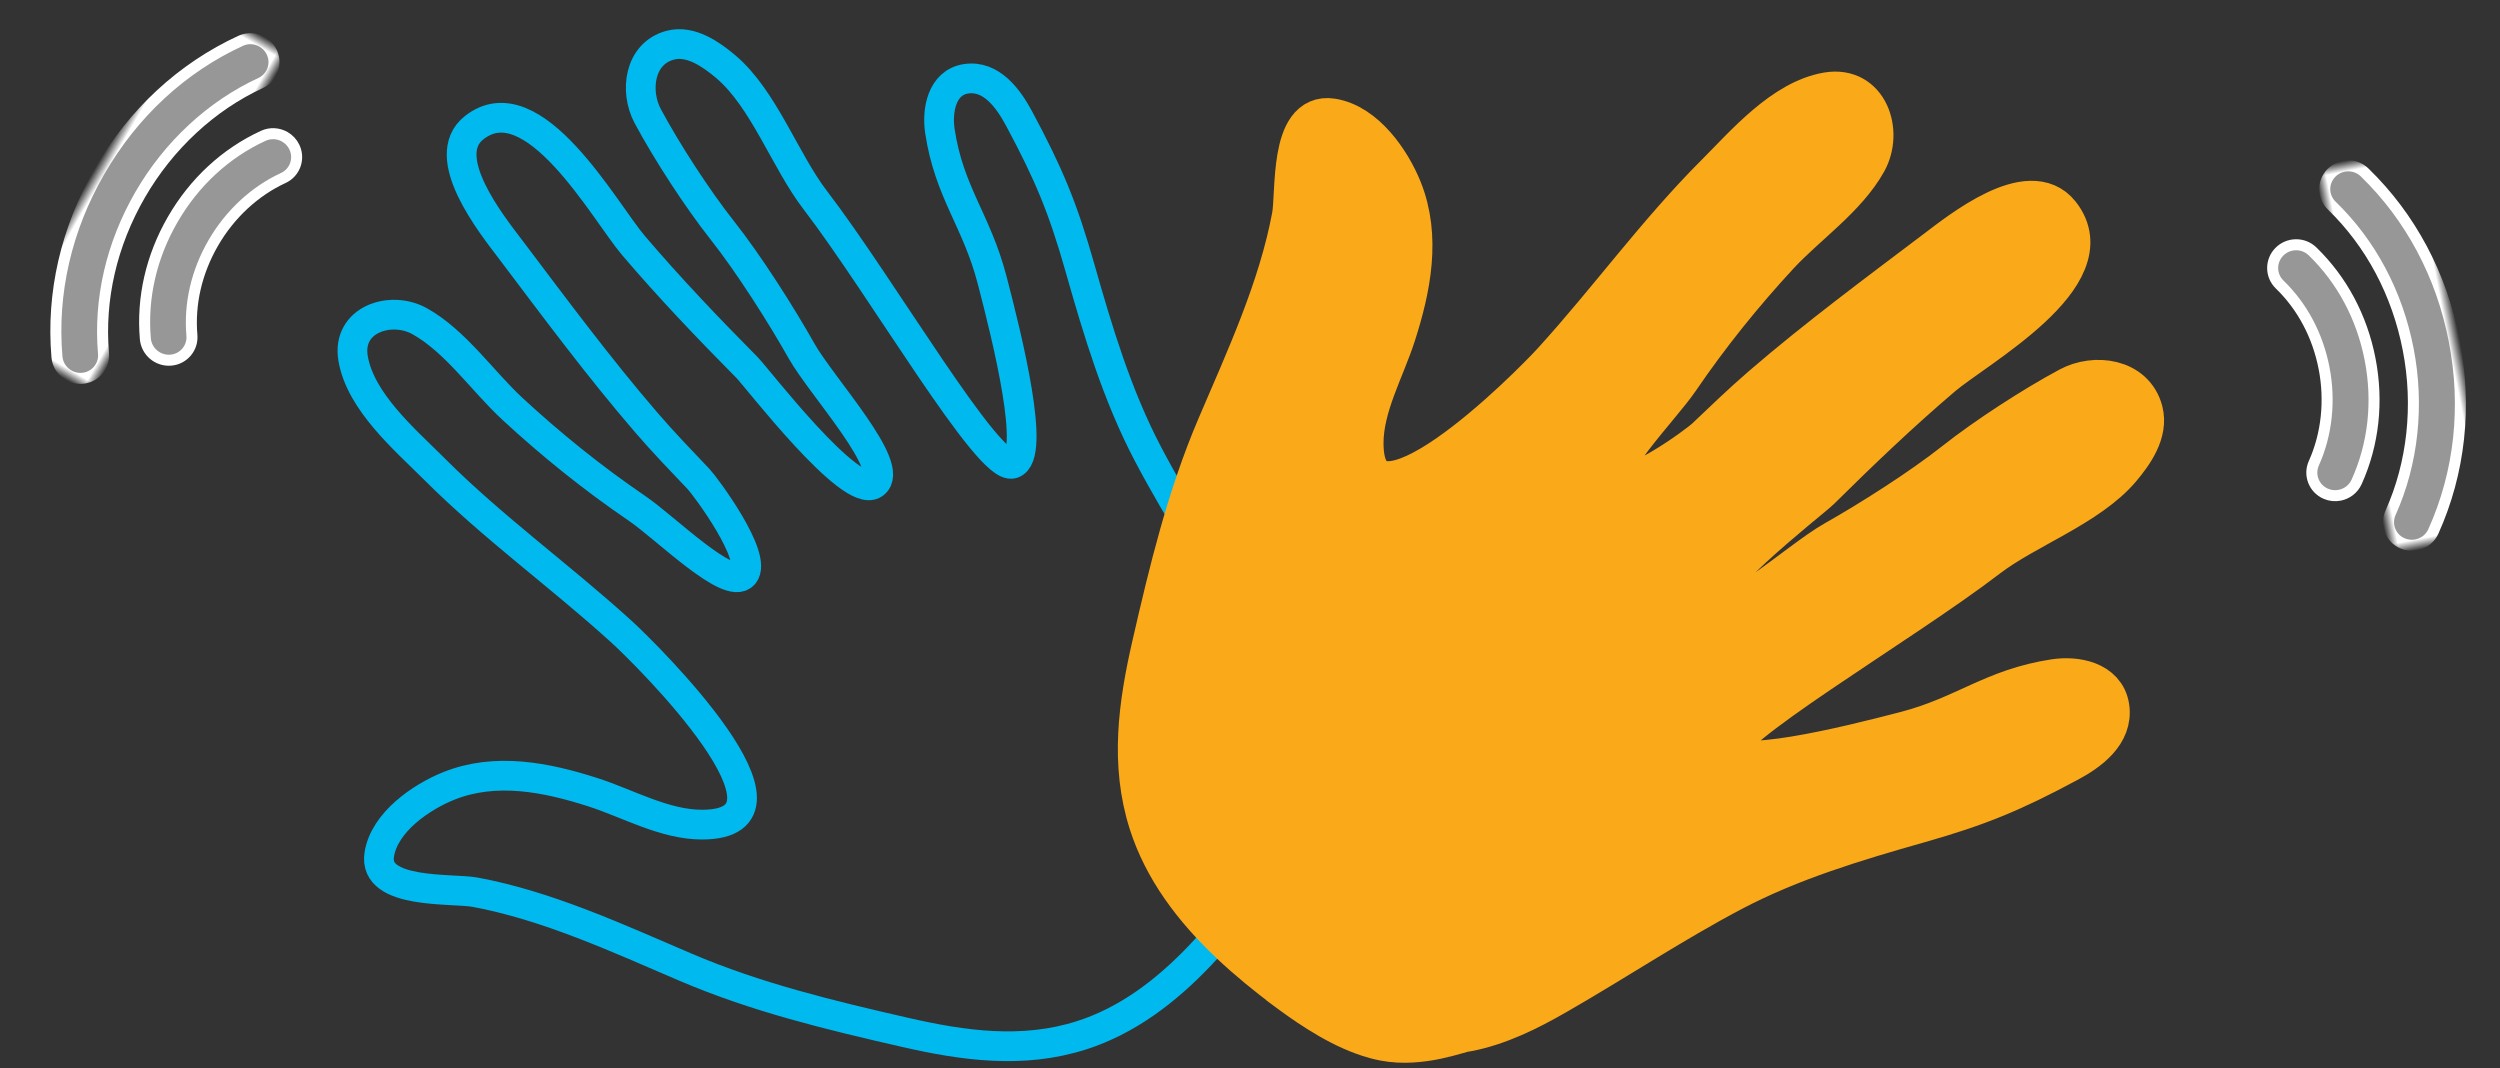 <?xml version="1.0" encoding="UTF-8"?>
<svg width="227px" height="97px" viewBox="0 0 227 97" version="1.1" xmlns="http://www.w3.org/2000/svg" xmlns:xlink="http://www.w3.org/1999/xlink">
    <rect x="0" y="0" width="227" height="97" fill="#333333" stroke="none"/>
    <title>Group 5</title>
    <defs>
        <polygon id="path-1" points="0 0 9.041 0 9.041 35 0 35"></polygon>
        <polygon id="path-3" points="0 0 9.041 0 9.041 35 0 35"></polygon>
    </defs>
    <g id="Issie-Signs" stroke="none" stroke-width="1" fill="none" fill-rule="evenodd">
        <g id="My-IssieSign-Onboarding" transform="translate(-271, -70)">
            <g id="Group-5" transform="translate(271.322, 70.345)">
                <g id="Page-1" transform="translate(31.678, 3.655)">
                    <path d="M11.147,77.014 C17.715,78.233 24.143,81.211 30.255,83.825 C36.672,86.568 43.346,88.174 50.127,89.727 C55.482,90.954 60.86,91.716 66.212,90.001 C67.23,89.675 68.208,89.268 69.15,88.793 C70.134,88.297 71.077,87.727 71.983,87.097 C75.628,84.564 78.67,81.066 81.303,77.544 C81.315,77.527 81.327,77.511 81.34,77.495 C81.352,77.478 81.364,77.461 81.376,77.445 C81.414,77.395 81.451,77.344 81.488,77.294 L80.715,78.337 C80.95,78.02 81.231,77.646 81.54,77.224 C81.55,77.211 81.56,77.197 81.57,77.184 C82.95,75.297 84.857,72.488 85.641,69.612 C85.717,69.334 85.782,69.056 85.835,68.779 C86.156,67.108 85.957,65.421 85.673,64.071 C85.372,62.643 84.975,61.593 84.995,61.338 C84.443,58.442 83.107,55.778 81.654,53.246 C78.578,47.881 75.135,42.732 72.252,37.253 C69.44,31.909 67.702,26.102 66.057,20.31 C64.504,14.839 63.23,11.8 60.529,6.759 C59.58,4.989 58.024,2.798 55.713,3.155 C53.502,3.497 53.063,6.054 53.343,7.906 C54.185,13.48 56.666,15.988 58.081,21.411 C59.504,26.862 62.103,37.393 59.938,38.101 C57.774,38.809 48.074,22.057 42.002,14.142 C39.301,10.621 37.338,4.964 33.915,2.067 C32.581,0.938 30.71,-0.382 28.863,0.104 C26.026,0.851 25.609,4.289 26.813,6.541 C28.537,9.764 31.333,14.069 33.583,16.914 C35.985,19.95 38.942,24.605 40.771,27.853 C42.599,31.101 49.448,38.468 47.349,39.938 C45.249,41.408 36.736,30.287 35.83,29.372 C32.277,25.783 28.786,22.129 25.51,18.281 C22.899,15.214 16.411,3.35 11.042,7.603 C7.712,10.242 12.671,16.416 14.331,18.612 C18.35,23.928 22.362,29.352 26.709,34.392 C28.222,36.147 29.829,37.818 31.427,39.495 C32.052,40.151 36.851,46.607 35.533,48.157 C34.216,49.707 28.438,43.93 25.851,42.166 C21.858,39.445 18.066,36.397 14.517,33.112 C11.816,30.611 9.348,26.967 6.098,25.161 C3.472,23.701 -0.538,25.011 0.06,28.54 C0.729,32.491 4.778,35.923 7.439,38.585 C12.774,43.92 18.876,48.303 24.438,53.363 C26.8,55.513 42.256,70.846 31.762,70.876 C28.355,70.886 25.017,68.956 21.834,67.933 C17.614,66.577 13.008,65.653 8.746,67.364 C6.251,68.366 2.888,70.655 2.435,73.603 C1.876,77.251 9.057,76.627 11.147,77.014 Z" id="Stroke-3" stroke="#00B9EF" stroke-width="2.7"></path>
                    <path d="M85.147,79.014 C91.715,80.233 98.143,83.211 104.255,85.825 C110.672,88.568 117.346,90.174 124.127,91.727 C129.482,92.954 134.86,93.716 140.212,92.001 C141.23,91.675 142.208,91.268 143.15,90.793 C144.134,90.297 145.077,89.727 145.983,89.097 C149.628,86.564 152.67,83.066 155.303,79.544 C155.315,79.527 155.327,79.511 155.34,79.495 C155.352,79.478 155.364,79.461 155.376,79.445 C155.414,79.395 155.451,79.344 155.488,79.294 L154.715,80.337 C154.95,80.02 155.231,79.646 155.54,79.224 C155.55,79.211 155.56,79.197 155.57,79.184 C156.95,77.297 158.857,74.488 159.641,71.612 C159.717,71.334 159.782,71.056 159.835,70.779 C160.156,69.108 159.957,67.421 159.673,66.071 C159.372,64.643 158.975,63.593 158.995,63.338 C158.443,60.442 157.107,57.778 155.654,55.246 C152.578,49.881 149.135,44.732 146.252,39.253 C143.44,33.909 141.702,28.102 140.057,22.31 C138.504,16.839 137.23,13.8 134.529,8.759 C133.58,6.989 132.024,4.798 129.713,5.155 C127.502,5.497 127.063,8.054 127.343,9.906 C128.185,15.48 130.666,17.988 132.081,23.411 C133.504,28.862 136.103,39.393 133.938,40.101 C131.774,40.809 122.074,24.057 116.002,16.142 C113.301,12.621 111.338,6.964 107.915,4.067 C106.581,2.938 104.71,1.618 102.863,2.104 C100.026,2.851 99.609,6.289 100.813,8.541 C102.537,11.764 105.333,16.069 107.583,18.914 C109.985,21.95 112.942,26.605 114.771,29.853 C116.599,33.101 123.448,40.468 121.349,41.938 C119.249,43.408 110.736,32.287 109.83,31.372 C106.277,27.783 102.786,24.129 99.51,20.281 C96.899,17.214 90.411,5.35 85.042,9.603 C81.712,12.242 86.671,18.416 88.331,20.612 C92.35,25.928 96.362,31.352 100.709,36.392 C102.222,38.147 103.829,39.818 105.427,41.495 C106.052,42.151 110.851,48.607 109.533,50.157 C108.216,51.707 102.438,45.93 99.851,44.166 C95.858,41.445 92.066,38.397 88.517,35.112 C85.816,32.611 83.348,28.967 80.098,27.161 C77.472,25.701 73.462,27.011 74.06,30.54 C74.729,34.491 78.778,37.923 81.439,40.585 C86.774,45.92 92.876,50.303 98.438,55.363 C100.8,57.513 116.256,72.846 105.762,72.876 C102.355,72.886 99.017,70.956 95.834,69.933 C91.614,68.577 87.008,67.653 82.746,69.364 C80.251,70.366 76.888,72.655 76.435,75.603 C75.876,79.251 83.057,78.627 85.147,79.014 Z" id="Stroke-3" stroke="#FAA919" stroke-width="4" fill="#FAA919" transform="translate(117, 47.5) rotate(90) translate(-117, -47.5) "></path>
                </g>
                <g id="Group-7" transform="translate(15.303, 18.939) rotate(-150) translate(-15.303, -18.939) translate(7.736, 1.439)">
                    <g id="Group-6" transform="translate(0, 0)">
                        <g id="Group-3" transform="translate(6.093, 0)">
                            <mask id="mask-2" fill="white">
                                <use xlink:href="#path-1"></use>
                            </mask>
                            <g id="Clip-2"></g>
                            <path d="M3.966,0.909 C3.299,-0.047 1.974,-0.287 1.007,0.372 C0.039,1.031 -0.204,2.34 0.463,3.296 C3.291,7.35 4.786,12.24 4.786,17.437 C4.786,22.615 3.223,27.677 0.384,31.693 C-0.289,32.645 -0.054,33.956 0.909,34.621 C1.28,34.877 1.705,35 2.126,35 C2.797,35 3.458,34.687 3.872,34.102 C7.254,29.318 9.041,23.556 9.041,17.437 C9.041,11.384 7.286,5.669 3.966,0.909" id="Fill-1" stroke="#FFFFFF" fill="#979797" mask="url(#mask-2)"></path>
                        </g>
                        <path d="M3.932,6.349 C3.266,5.393 1.941,5.153 0.973,5.812 C0.006,6.471 -0.237,7.78 0.429,8.736 C2.072,11.09 2.94,13.934 2.94,16.961 C2.94,19.977 2.032,22.922 0.384,25.253 C-0.289,26.205 -0.054,27.516 0.909,28.181 C1.28,28.437 1.705,28.56 2.126,28.56 C2.797,28.56 3.458,28.247 3.872,27.661 C6.046,24.586 7.195,20.886 7.195,16.961 C7.195,13.078 6.067,9.408 3.932,6.349" id="Fill-4" stroke="#FFFFFF" fill="#979797"></path>
                    </g>
                </g>
                <g id="Group-7" transform="translate(215.16, 32.062) rotate(-11) translate(-215.16, -32.062) translate(207.651, 14.562)">
                    <g id="Group-6" transform="translate(0, -0)">
                        <g id="Group-3" transform="translate(5.977, 0)">
                            <mask id="mask-4" fill="white">
                                <use xlink:href="#path-3"></use>
                            </mask>
                            <g id="Clip-2"></g>
                            <path d="M3.966,0.909 C3.299,-0.047 1.974,-0.287 1.007,0.372 C0.039,1.031 -0.204,2.34 0.463,3.296 C3.291,7.35 4.786,12.24 4.786,17.437 C4.786,22.615 3.223,27.677 0.384,31.693 C-0.289,32.645 -0.054,33.956 0.909,34.621 C1.28,34.877 1.705,35 2.126,35 C2.797,35 3.458,34.687 3.872,34.102 C7.254,29.318 9.041,23.556 9.041,17.437 C9.041,11.384 7.286,5.669 3.966,0.909" id="Fill-1" stroke="#FFFFFF" fill="#979797" mask="url(#mask-4)"></path>
                        </g>
                        <path d="M3.932,7.04 C3.266,6.084 1.941,5.843 0.973,6.502 C0.006,7.161 -0.237,8.471 0.429,9.427 C2.072,11.781 2.94,14.625 2.94,17.652 C2.94,20.667 2.032,23.613 0.384,25.944 C-0.289,26.896 -0.054,28.207 0.909,28.872 C1.28,29.128 1.705,29.251 2.126,29.251 C2.797,29.251 3.458,28.938 3.872,28.352 C6.046,25.277 7.195,21.577 7.195,17.652 C7.195,13.769 6.067,10.099 3.932,7.04" id="Fill-4" stroke="#FFFFFF" fill="#979797"></path>
                    </g>
                </g>
            </g>
        </g>
    </g>
</svg>